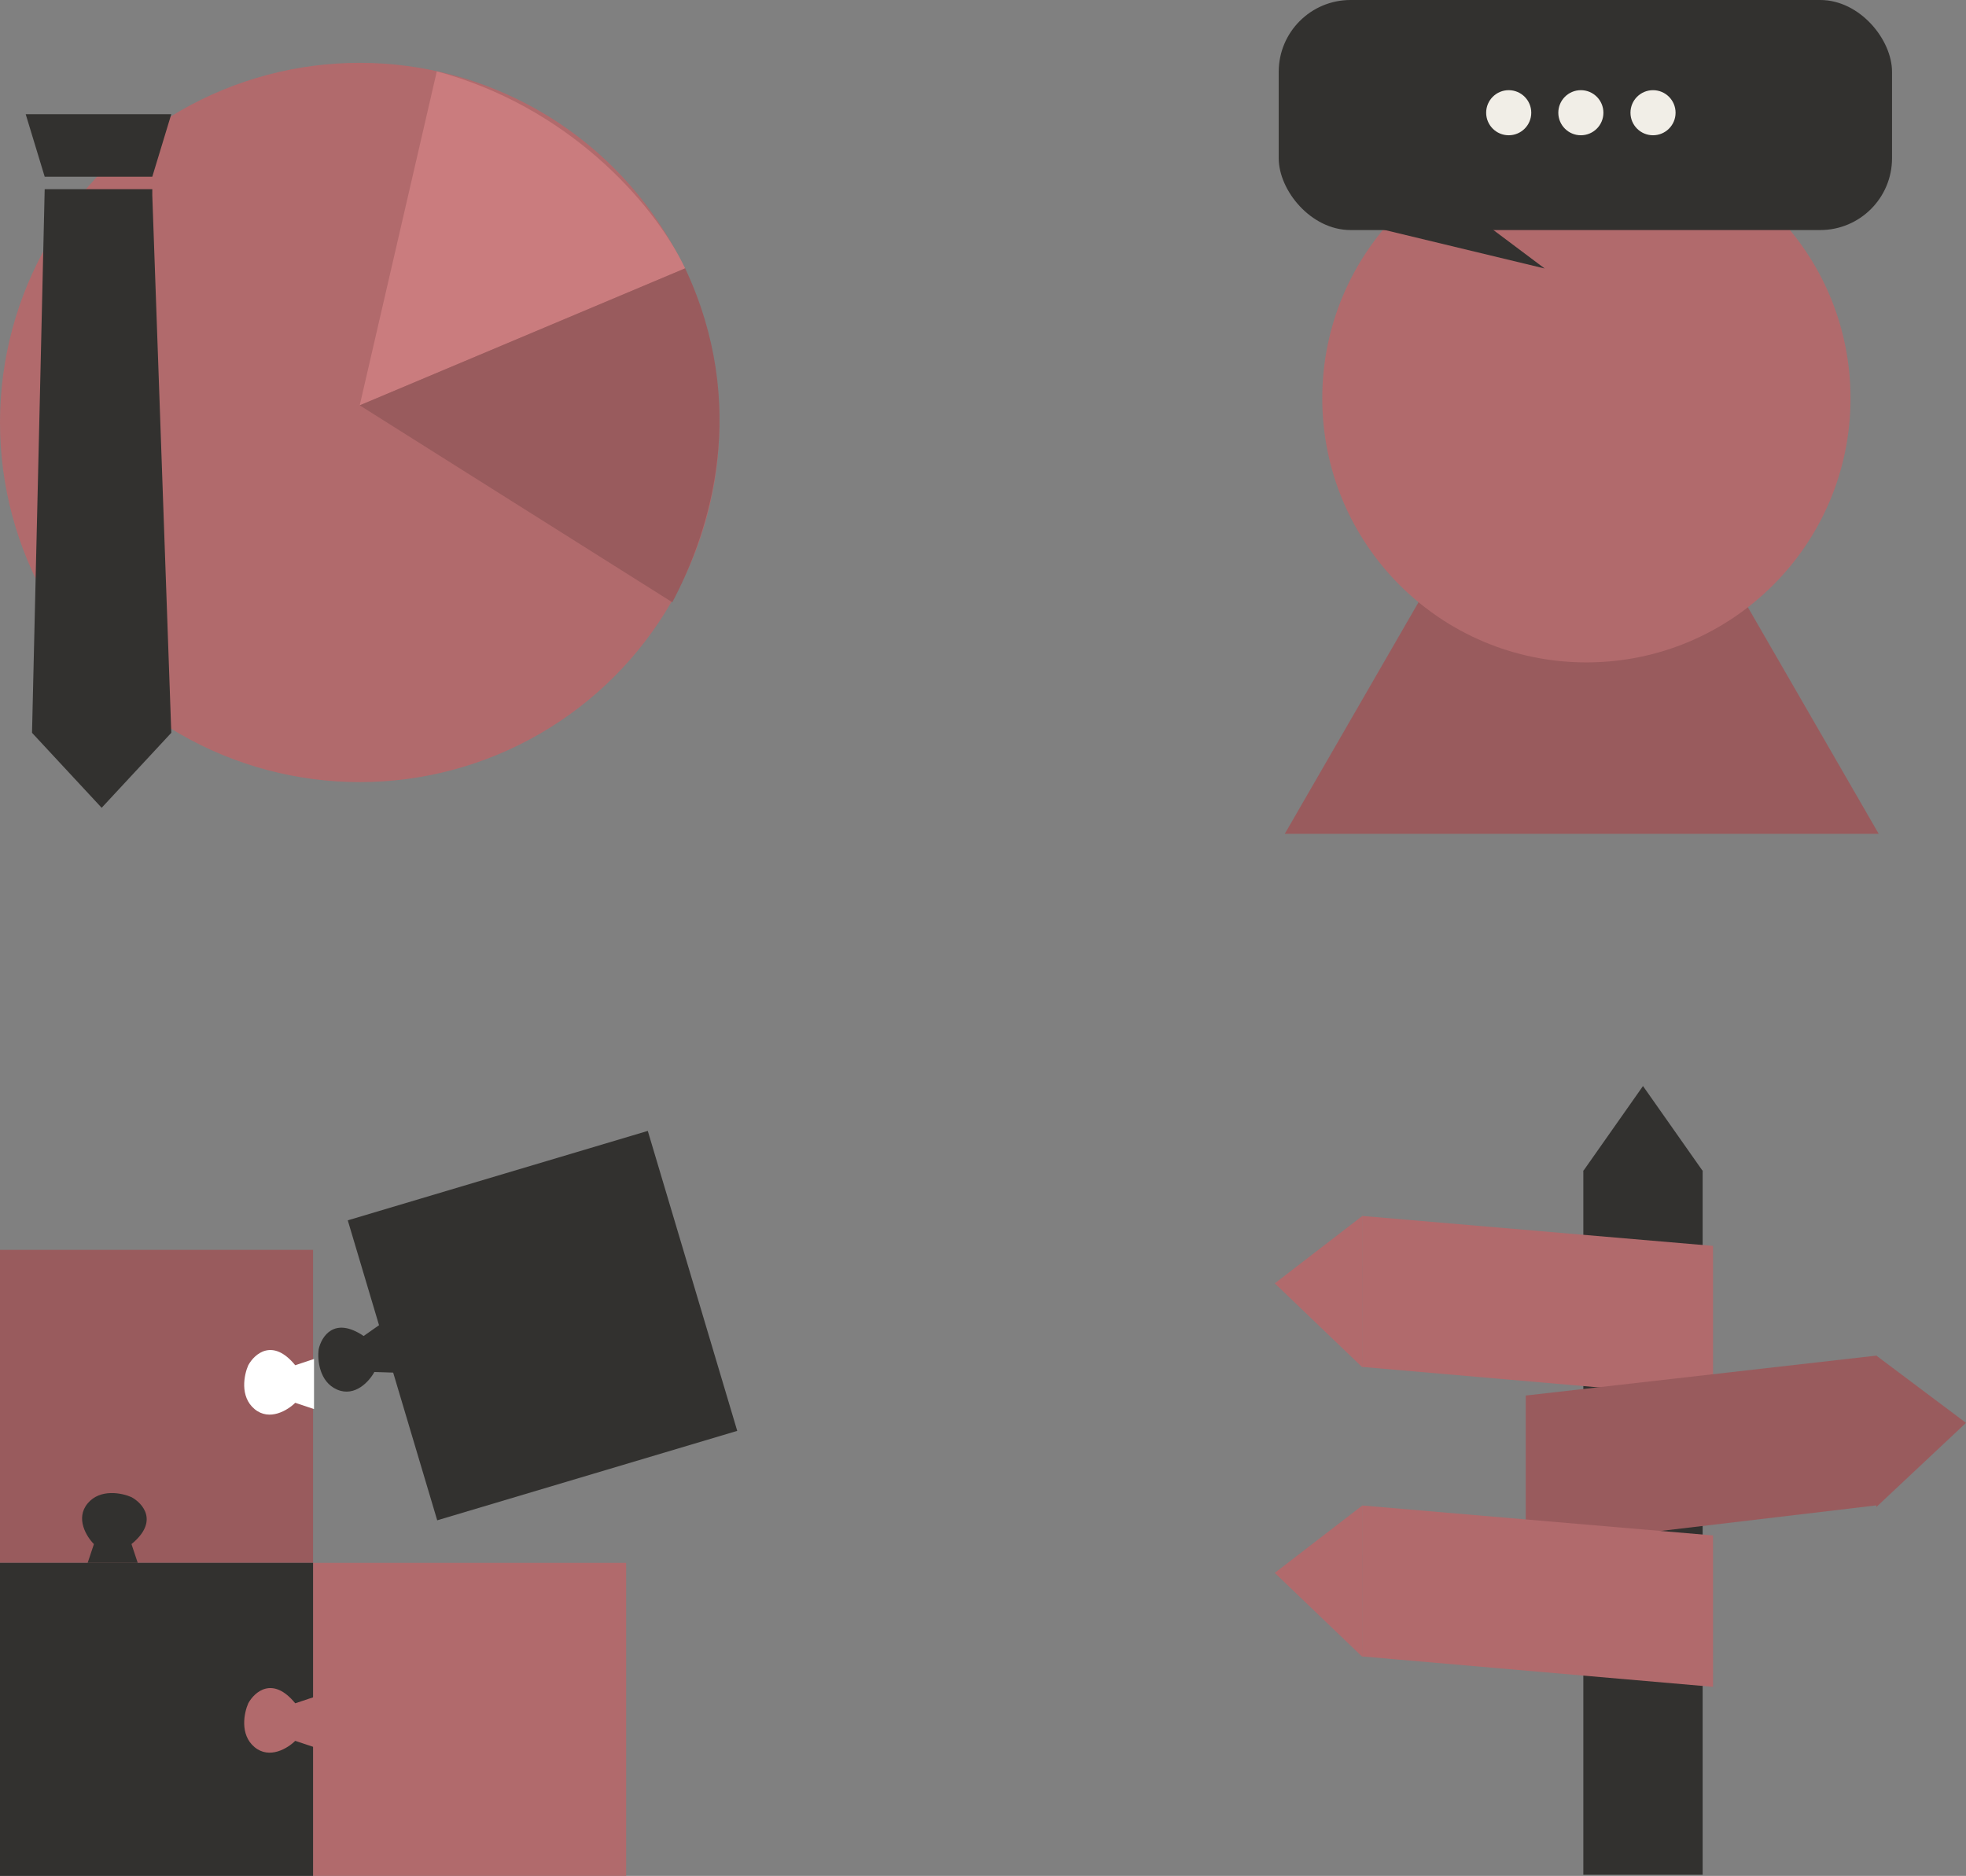 <svg width="219" height="209" viewBox="0 0 219 209" fill="none" xmlns="http://www.w3.org/2000/svg">
<rect x="0" y="0" width="219" height="209" fill="#808080" stroke="none"/>
<rect y="139.252" width="34.874" height="34.874" fill="#995B5D"/>
<rect x="34.874" y="174.126" width="34.874" height="34.874" fill="#B16A6C"/>
<rect y="174.126" width="34.874" height="34.874" fill="#32312F"/>
<path d="M10.462 172.034L9.764 174.126H15.344L14.646 172.034C17.715 169.523 15.925 167.5 14.646 166.803C13.6 166.338 11.159 165.826 9.764 167.5C8.369 169.174 9.648 171.22 10.462 172.034Z" fill="#32312F"/>
<path d="M32.887 193.955L34.98 194.653L34.98 189.073L32.887 189.771C30.376 186.702 28.354 188.492 27.656 189.771C27.191 190.817 26.68 193.258 28.354 194.653C30.027 196.048 32.073 194.769 32.887 193.955Z" fill="#B16A6C"/>
<path d="M32.887 156.291L34.98 156.989L34.98 151.409L32.887 152.107C30.376 149.038 28.354 150.828 27.656 152.107C27.191 153.153 26.68 155.594 28.354 156.989C30.027 158.384 32.073 157.105 32.887 156.291Z" fill="white"/>
<rect x="38.739" y="135.963" width="34.874" height="34.874" transform="rotate(-16.601 38.739 135.963)" fill="#32312F"/>
<path d="M41.702 152.86L43.907 152.93L42.313 147.583L40.507 148.85C37.224 146.626 35.797 148.919 35.494 150.344C35.347 151.48 35.554 153.965 37.557 154.824C39.56 155.682 41.155 153.872 41.702 152.86Z" fill="#32312F"/>
<rect x="176.373" y="130.419" width="13.292" height="78.456" fill="#32312F"/>
<path d="M189.665 130.455H176.373L183.019 121L189.665 130.455Z" fill="#32312F"/>
<path d="M151.74 152.295L151.741 135.474L190.819 138.81L190.823 155.68L151.74 152.295Z" fill="#B16A6C"/>
<path d="M151.761 135.475L151.765 152.344L142.002 142.984L151.761 135.475Z" fill="#B16A6C"/>
<path d="M209.036 151.033L209.036 167.718L169.959 172.352L169.959 155.483L209.036 151.033Z" fill="#995B5D"/>
<path d="M209.013 167.903L209.013 151.034L218.999 158.529L209.013 167.903Z" fill="#995B5D"/>
<path d="M151.74 184.553L151.741 167.733L190.819 171.069L190.823 187.938L151.74 184.553Z" fill="#B16A6C"/>
<path d="M151.761 167.733L151.765 184.602L142.002 175.242L151.761 167.733Z" fill="#B16A6C"/>
<circle cx="40.069" cy="47.069" r="40.069" fill="#B16A6C"/>
<path d="M40.069 45.161L48.656 7.954C62.966 11.77 72.665 22.265 76.322 29.897L40.069 45.161Z" fill="#CA7C7E"/>
<path d="M40.069 45.161L76.322 29.897C83.477 45.161 79.184 58.994 74.891 67.103L40.069 45.161Z" fill="#995B5D"/>
<path d="M3.567 81.646C4.038 61.921 4.978 21.078 4.978 21.078H10.972H16.965V21.774L19.081 81.646L11.324 90L3.567 81.646Z" fill="#32312F"/>
<path d="M16.965 19.686H4.978L2.862 12.724H19.081L16.965 19.686Z" fill="#32312F"/>
<path d="M176.197 35.605L209.277 92.901H143.117L176.197 35.605Z" fill="#995B5D"/>
<circle cx="176.714" cy="44.379" r="29.422" fill="#B16A6C"/>
<rect x="142.441" width="68.319" height="25.631" rx="8" fill="#32312F"/>
<circle cx="168.061" cy="12.559" r="2.512" fill="#F1EEE7"/>
<circle cx="176.098" cy="12.559" r="2.512" fill="#F1EEE7"/>
<circle cx="184.136" cy="12.559" r="2.512" fill="#F1EEE7"/>
<path d="M172.069 29.914L151.359 24.928H165.421L172.069 29.914Z" fill="#32312F"/>
</svg>
